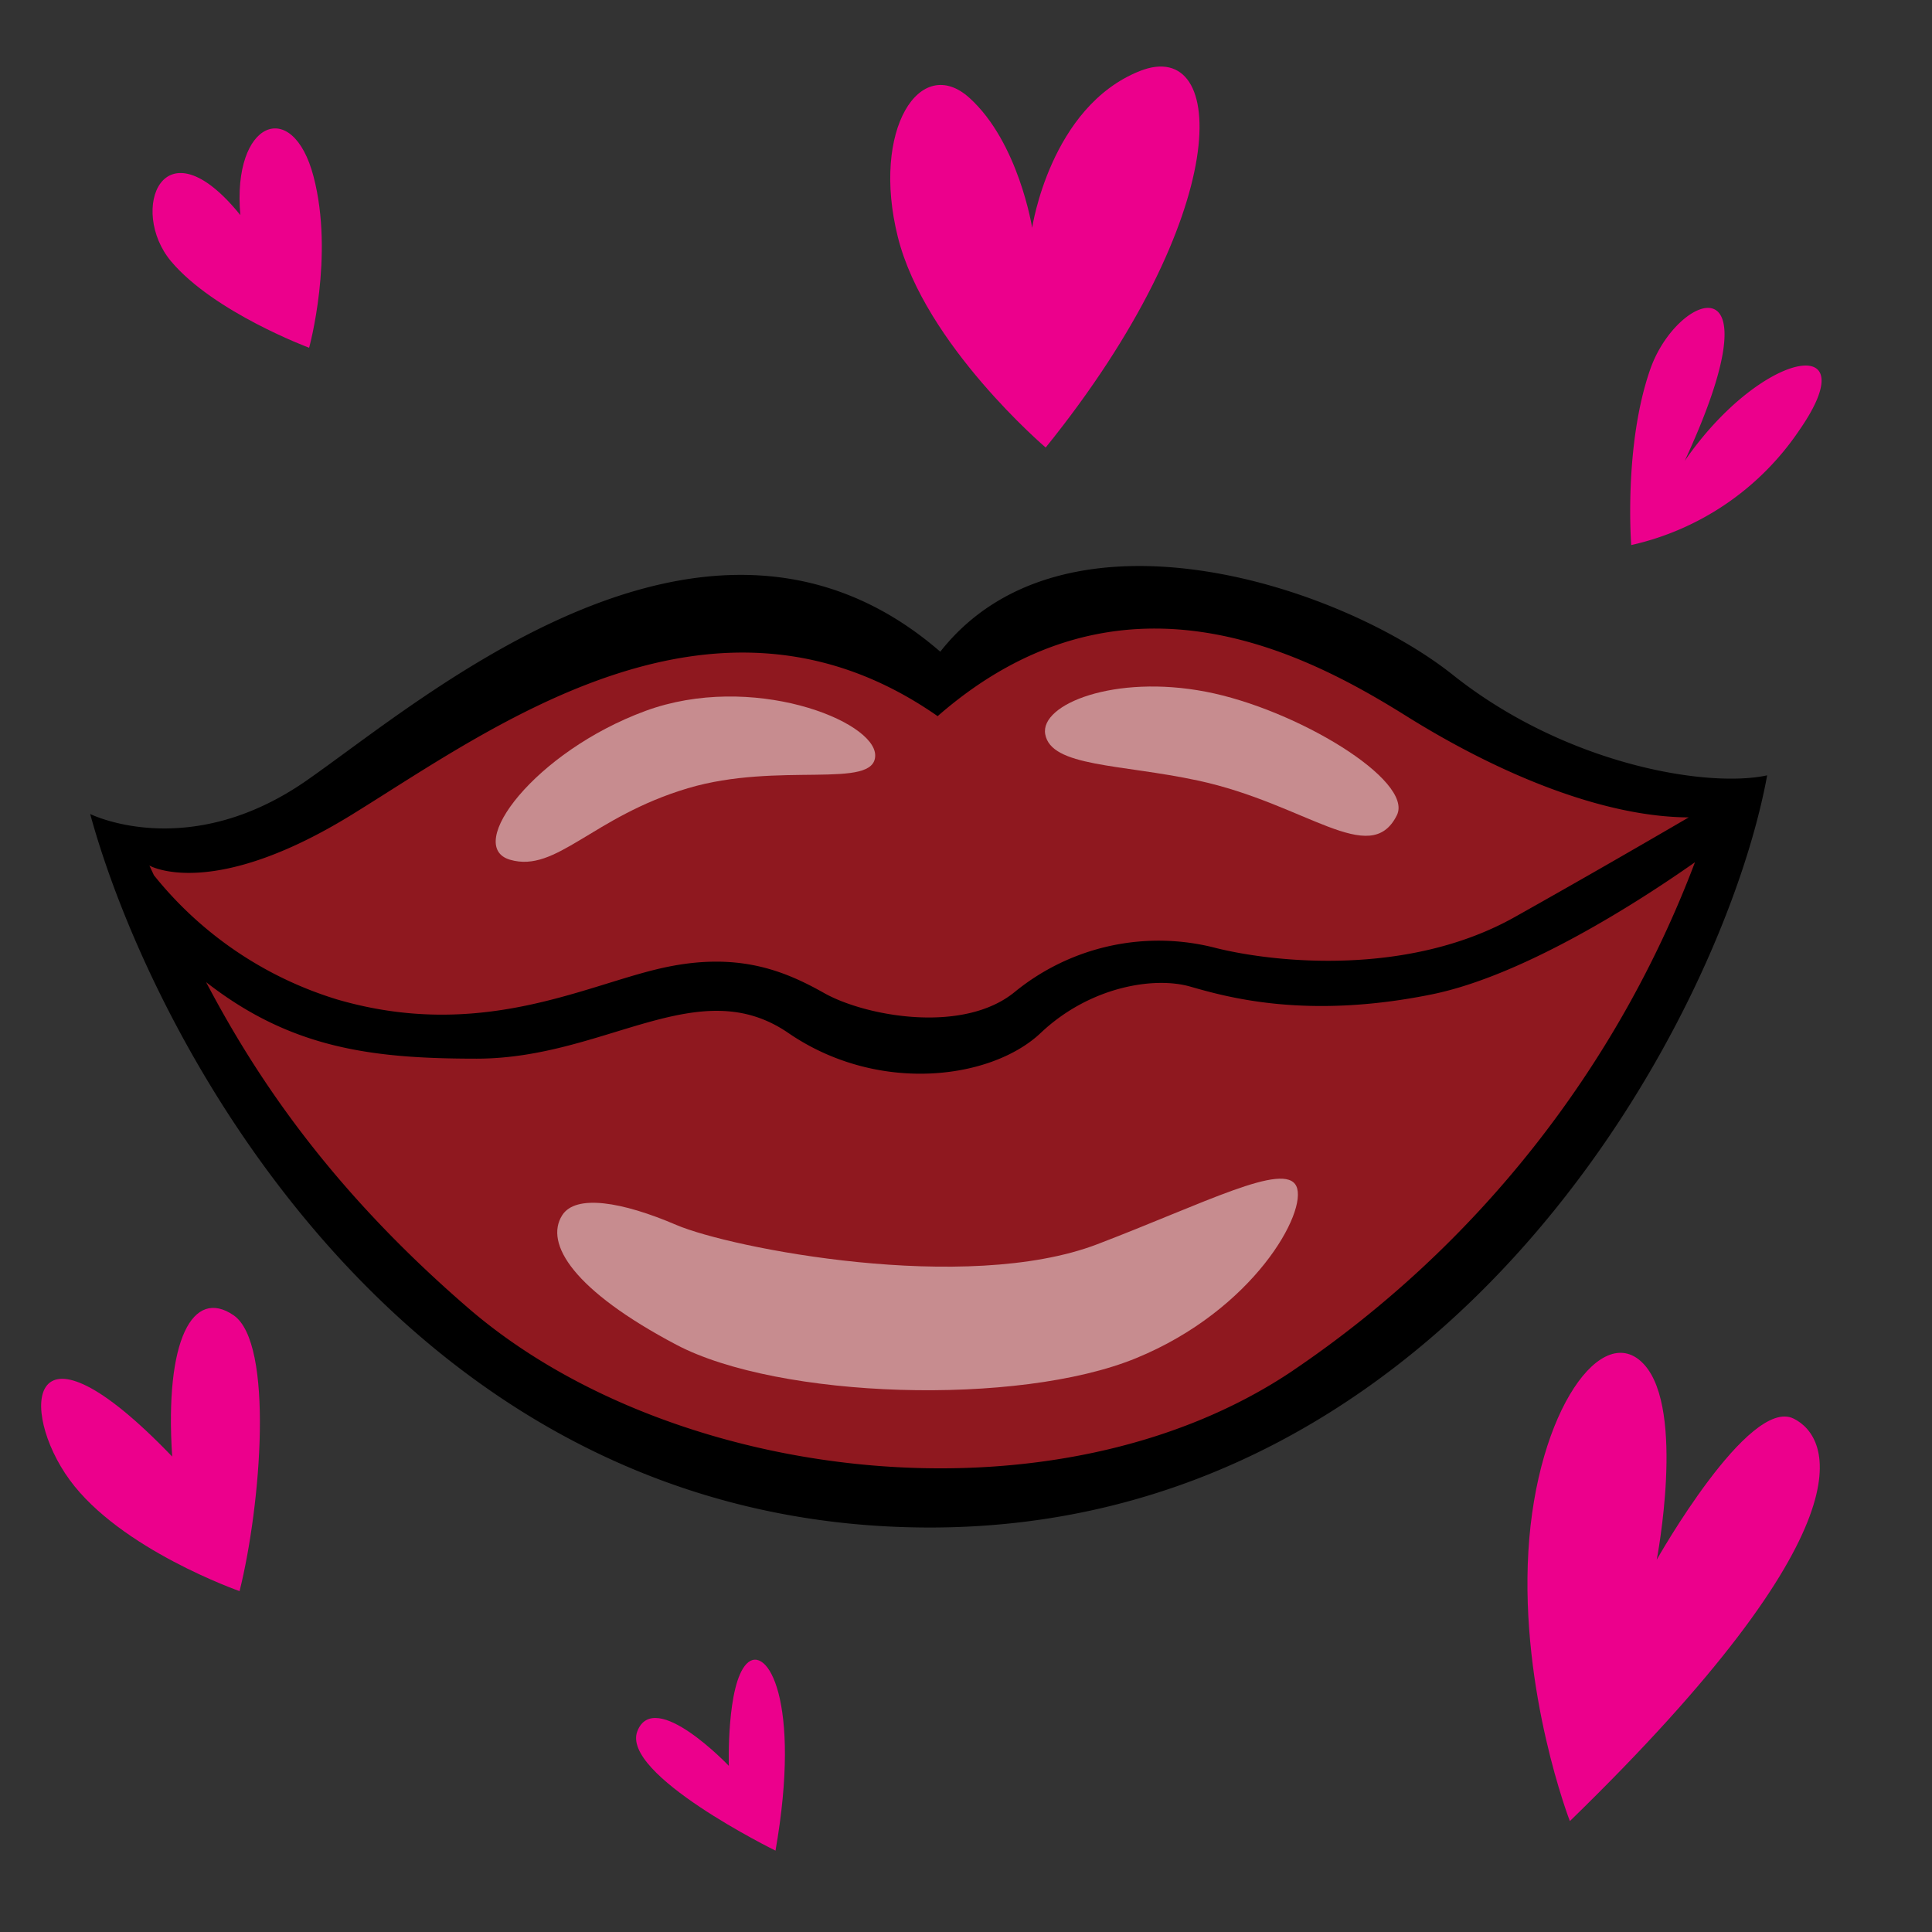 <?xml version="1.0"?>
<svg xmlns="http://www.w3.org/2000/svg" xmlns:xlink="http://www.w3.org/1999/xlink" viewBox="0 0 250 250">
  <rect x="0" y="0" width="250" height="250" fill="#333333" stroke="none"/>
  <title>big-lips-dark-red</title>
  <g id="fixed-colours">
    <path d="M 16.67,108.67 s 10.33,5,25-5 S 75,81.33,90.33,80 s 25.33,4,31,8 c 12.67-13,32-14.33,51-4.33 s 31,22,52.33,20 c -5.33,18.33-20.33,55-57.33,77.67 s -80.67,9-103.33-4.67 S 23,132.67,16.67,108.67Z" fill="#8f181f"/>
    <path d="M 83.5,92 c 13.73-5.06,29.75,1.25,29.75,5.75 S 100.75,98.5,89,102 c -12.38,3.69-17,11-23,9.25 S 69.25,97.25,83.5,92Z" fill="#fff" opacity="0.5"/>
    <path d="M 135.25,95 c -.69-3.89,9-7.75,20.75-5.5 s 27,11.5,24.75,16 C 177.3,112.4,169,104,155,101,145,98.85,136,99.25,135.25,95Z" fill="#fff" opacity="0.5"/>
    <path d="M 72.75,157.25 c 1.75-2.75,7.75-1.75,14.75,1.25 s 37.5,9,54.5,2.5 c 13.89-5.31,24.25-10.75,25.75-7.5 s -5.5,16-20.75,22.25 S 100.75,181,87.5,174,70.41,160.93,72.75,157.25Z" fill="#fff" opacity="0.5"/>
    <path d="M 135.31,57.91 s -15.65-13.33-19.13-27.24,2.9-23.76,9.27-18,8.11,16.81,8.11,16.81,2.32-15.65,13.91-20.28 S 159.65,27.77,135.31,57.91Z" fill="#ec008c"/>
    <path d="M 211.08,70.53 s -1-12.87,2.47-22.77 S 230.38,32.92,218,59.64 c 9.9-14.35,23.76-16.83,14.85-4 A 35.6,35.6,0,0,1,211.08,70.53Z" fill="#ec008c"/>
    <path d="M 203.14,235.65 s -6.44-16.64-5.37-34.9,9.66-30.07,15-24.16,1.61,25.24,1.61,25.24,11.92-21.15,17.72-18.26 C 237,186,242.34,197.53,203.14,235.65Z" fill="#ec008c"/>
    <path d="M 100.35,239.47 S 80.26,229.61,82.48,224 s 11.83,4.5,11.83,4.5 S 94,218,96.6,215.3,103.76,220,100.35,239.47Z" fill="#ec008c"/>
    <path d="M 31,205.89 s -15.44-5.4-22-14.41-5.59-22.65,13.28-3 c -1-15.17,2.69-21.88,7.94-18.29 S 33.78,194.76,31,205.89Z" fill="#ec008c"/>
    <path d="M 40,45 S 27.7,40.42,22.15,33.83 s -1.09-18.42,8.95-6 c -1.09-12.19,6.76-15.32,9.47-5 S 40,45,40,45Z" fill="#ec008c"/>
  </g>
  <g id="outline">
    <path d="M 188,87.33 c -14.67-11.67-50.33-23.33-66.33-3-30-26-66.67,6-82,16.67 s -28,4.33-28,4.33 c 8,29.33,41,92.33,108.67,92.33 S 223,131.33,228.67,100.33 C 221,102,202.67,99,188,87.33Z m -142.33,18 C 64,94,92.67,72.67,121.33,92.67,145,72,168.67,84.33,182,92.67 c 12.26,7.66,25.63,13.05,36.52,13.1-4.92,2.87-13.57,7.88-22.52,12.9-13.67,7.67-30.89,5.94-38.67,4 a 29.44,29.44,0,0,0-26,5.67 c -6.67,5.5-19.33,3.17-24.67.17-5.17-2.91-11.33-5.5-21.33-3.17 s -23.33,9.33-41.67,4 a 48.54,48.54,0,0,1-23.74-16.08 L 19.33,112 S 27.33,116.67,45.67,105.33Z m 121.67,72 C 136.67,198,87,192,60.67,169.33 c -18-15.52-27.61-30.09-34-42.24,11,8.58,21.45,9.9,35,9.9,16.67,0,28.67-11.33,40.33-3.33 s 26.33,6,32.67,0,14.67-7.33,19.33-6,15,4.33,31.33,1 c 12-2.46,27-12.16,34-17.09 A 138.64,138.64,0,0,1,167.33,177.33Z"/>
  </g>
<script type="text/ecmascript" xlink:href="param.min.js"/> 
</svg>
